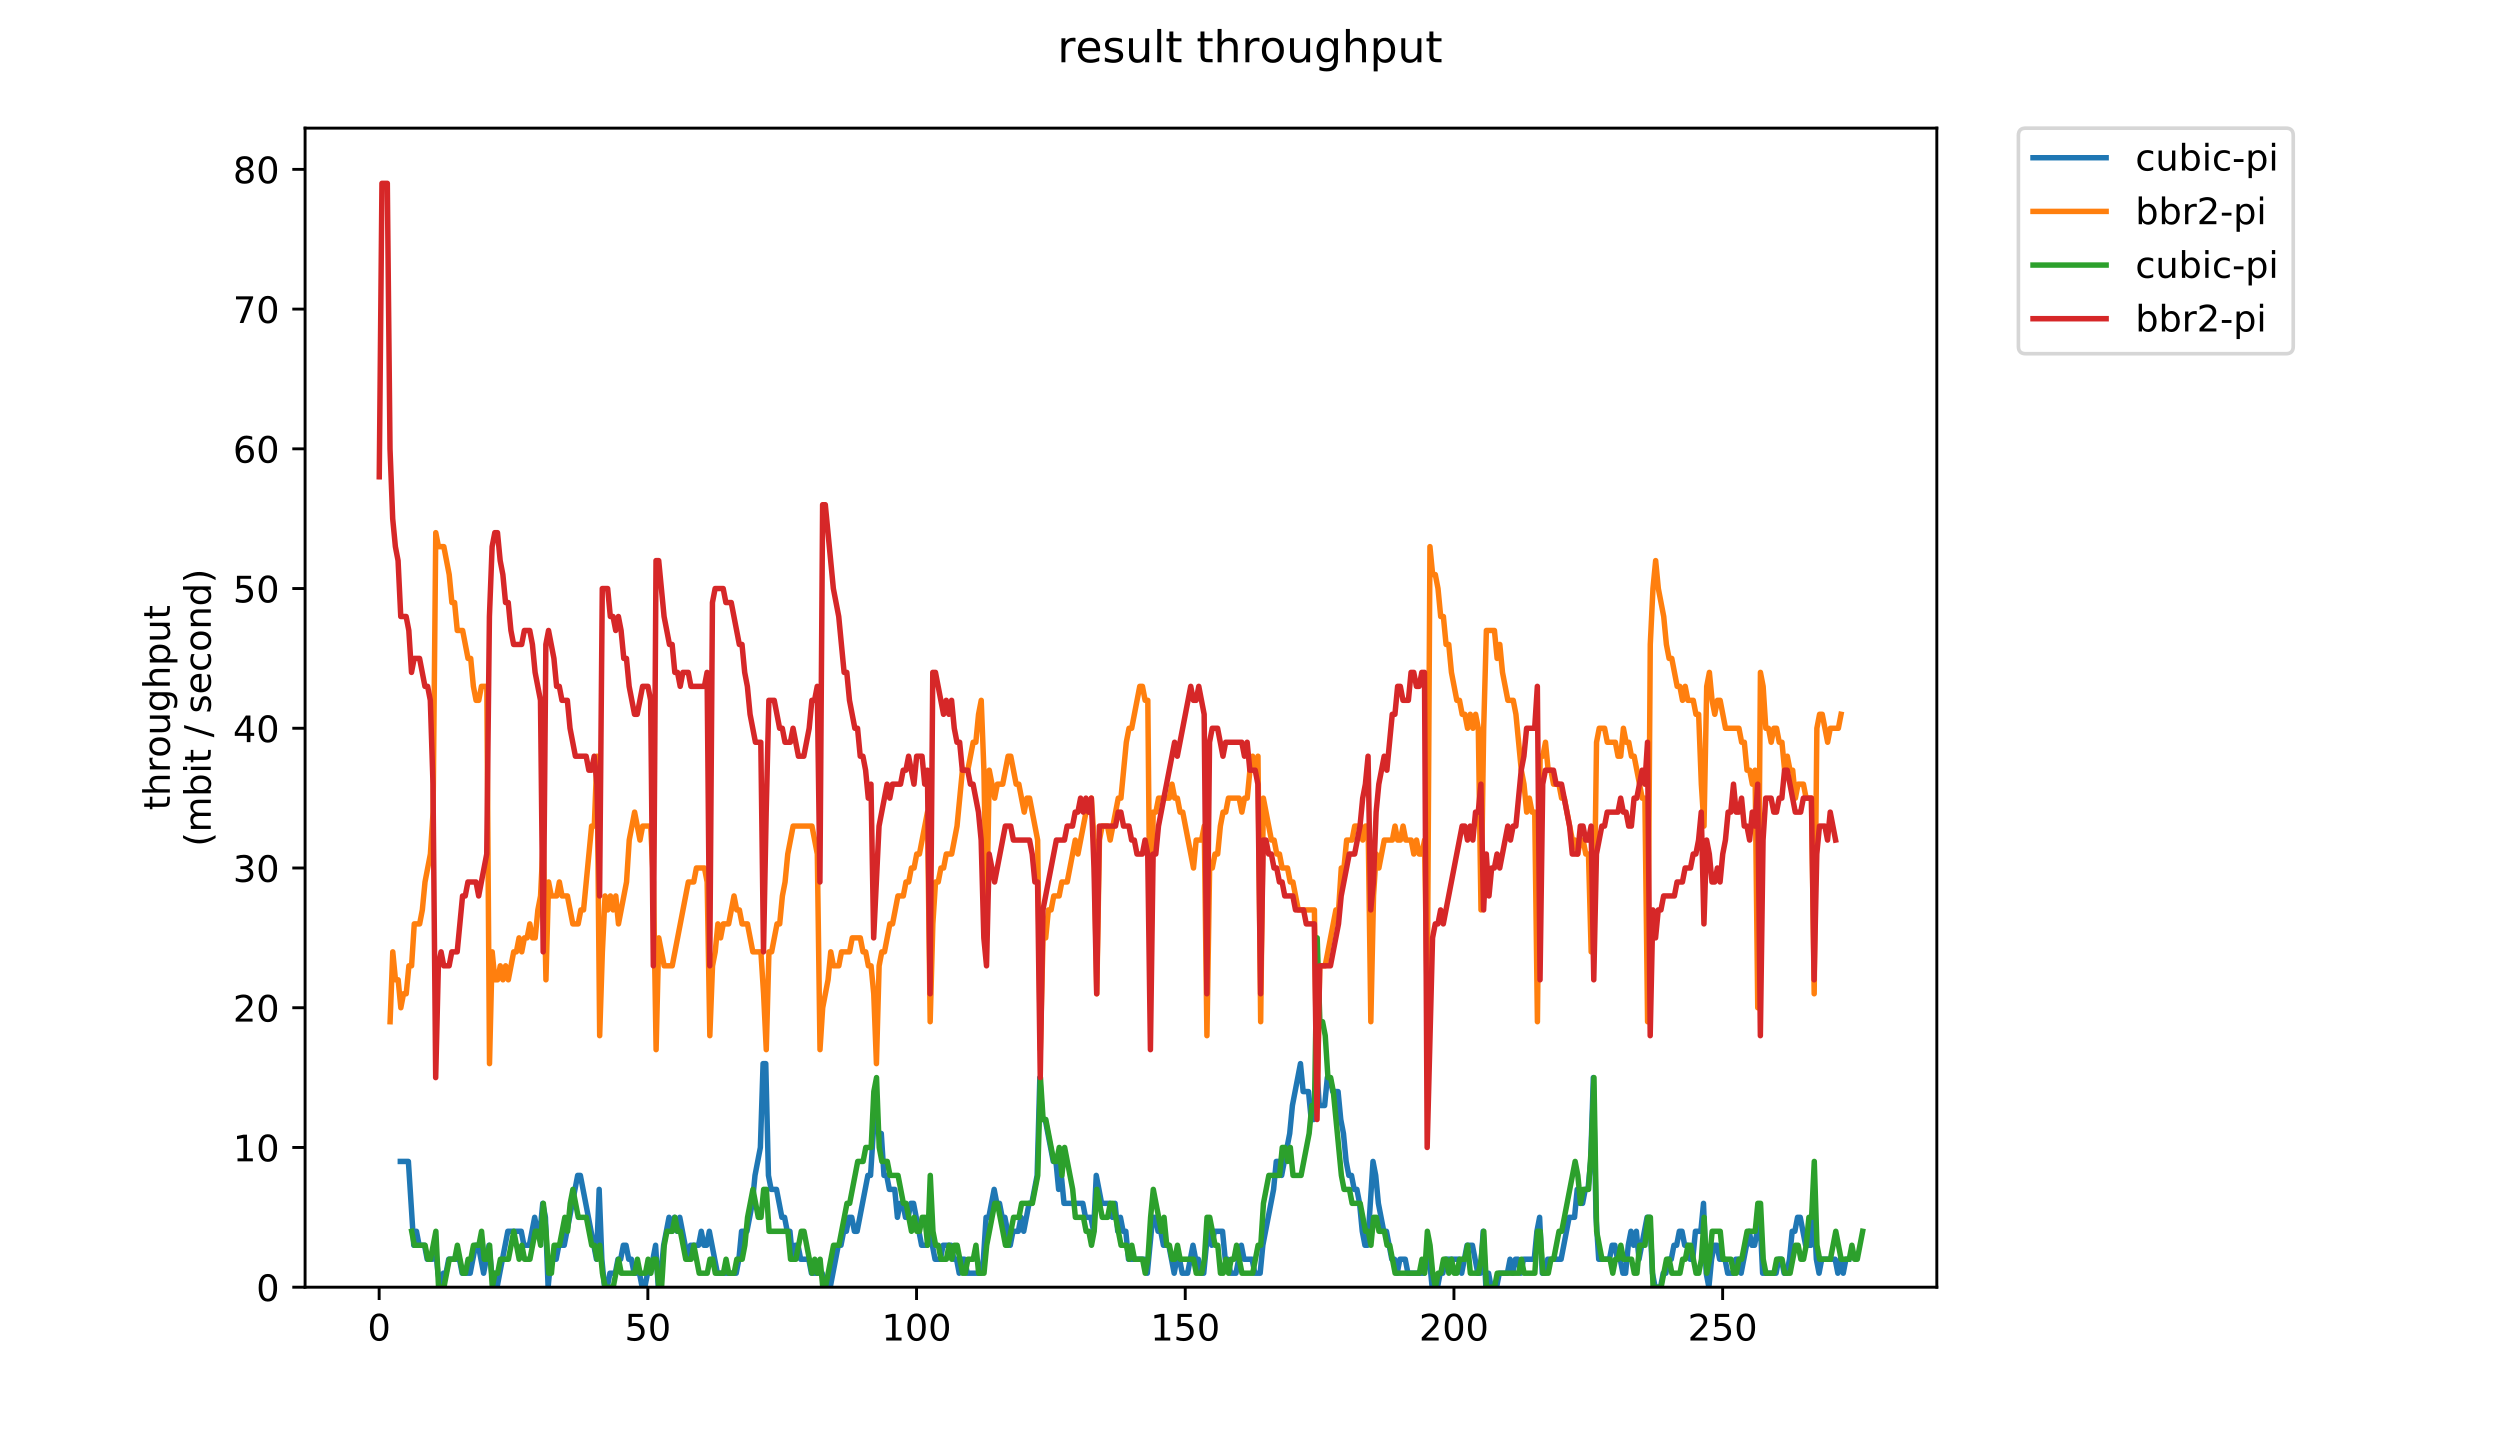 <?xml version="1.0" encoding="utf-8" standalone="no"?>
<!DOCTYPE svg PUBLIC "-//W3C//DTD SVG 1.1//EN"
  "http://www.w3.org/Graphics/SVG/1.1/DTD/svg11.dtd">
<!-- Created with matplotlib (https://matplotlib.org/) -->
<svg height="396pt" version="1.1" viewBox="0 0 684 396" width="684pt" xmlns="http://www.w3.org/2000/svg" xmlns:xlink="http://www.w3.org/1999/xlink">
 <defs>
  <style type="text/css">
*{stroke-linecap:butt;stroke-linejoin:round;}
  </style>
 </defs>
 <g id="figure_1">
  <g id="patch_1">
   <path d="M 0 396 
L 684 396 
L 684 0 
L 0 0 
z
" style="fill:#ffffff;"/>
  </g>
  <g id="axes_1">
   <g id="patch_2">
    <path d="M 83.472 352.174 
L 529.913 352.174 
L 529.913 35.062 
L 83.472 35.062 
z
" style="fill:#ffffff;"/>
   </g>
   <g id="matplotlib.axis_1">
    <g id="xtick_1">
     <g id="line2d_1">
      <defs>
       <path d="M 0 0 
L 0 3.5 
" id="mb87d697164" style="stroke:#000000;stroke-width:0.8;"/>
      </defs>
      <g>
       <use style="stroke:#000000;stroke-width:0.8;" x="103.737" xlink:href="#mb87d697164" y="352.174"/>
      </g>
     </g>
     <g id="text_1">
      <!-- 0 -->
      <defs>
       <path d="M 31.781 66.406 
Q 24.172 66.406 20.328 58.906 
Q 16.5 51.422 16.5 36.375 
Q 16.5 21.391 20.328 13.891 
Q 24.172 6.391 31.781 6.391 
Q 39.453 6.391 43.281 13.891 
Q 47.125 21.391 47.125 36.375 
Q 47.125 51.422 43.281 58.906 
Q 39.453 66.406 31.781 66.406 
z
M 31.781 74.219 
Q 44.047 74.219 50.516 64.516 
Q 56.984 54.828 56.984 36.375 
Q 56.984 17.969 50.516 8.266 
Q 44.047 -1.422 31.781 -1.422 
Q 19.531 -1.422 13.062 8.266 
Q 6.594 17.969 6.594 36.375 
Q 6.594 54.828 13.062 64.516 
Q 19.531 74.219 31.781 74.219 
z
" id="DejaVuSans-48"/>
      </defs>
      <g transform="translate(100.556 366.773)scale(0.1 -0.1)">
       <use xlink:href="#DejaVuSans-48"/>
      </g>
     </g>
    </g>
    <g id="xtick_2">
     <g id="line2d_2">
      <g>
       <use style="stroke:#000000;stroke-width:0.8;" x="177.253" xlink:href="#mb87d697164" y="352.174"/>
      </g>
     </g>
     <g id="text_2">
      <!-- 50 -->
      <defs>
       <path d="M 10.797 72.906 
L 49.516 72.906 
L 49.516 64.594 
L 19.828 64.594 
L 19.828 46.734 
Q 21.969 47.469 24.109 47.828 
Q 26.266 48.188 28.422 48.188 
Q 40.625 48.188 47.75 41.5 
Q 54.891 34.812 54.891 23.391 
Q 54.891 11.625 47.562 5.094 
Q 40.234 -1.422 26.906 -1.422 
Q 22.312 -1.422 17.547 -0.641 
Q 12.797 0.141 7.719 1.703 
L 7.719 11.625 
Q 12.109 9.234 16.797 8.062 
Q 21.484 6.891 26.703 6.891 
Q 35.156 6.891 40.078 11.328 
Q 45.016 15.766 45.016 23.391 
Q 45.016 31 40.078 35.438 
Q 35.156 39.891 26.703 39.891 
Q 22.75 39.891 18.812 39.016 
Q 14.891 38.141 10.797 36.281 
z
" id="DejaVuSans-53"/>
      </defs>
      <g transform="translate(170.89 366.773)scale(0.1 -0.1)">
       <use xlink:href="#DejaVuSans-53"/>
       <use x="63.623" xlink:href="#DejaVuSans-48"/>
      </g>
     </g>
    </g>
    <g id="xtick_3">
     <g id="line2d_3">
      <g>
       <use style="stroke:#000000;stroke-width:0.8;" x="250.768" xlink:href="#mb87d697164" y="352.174"/>
      </g>
     </g>
     <g id="text_3">
      <!-- 100 -->
      <defs>
       <path d="M 12.406 8.297 
L 28.516 8.297 
L 28.516 63.922 
L 10.984 60.406 
L 10.984 69.391 
L 28.422 72.906 
L 38.281 72.906 
L 38.281 8.297 
L 54.391 8.297 
L 54.391 0 
L 12.406 0 
z
" id="DejaVuSans-49"/>
      </defs>
      <g transform="translate(241.224 366.773)scale(0.1 -0.1)">
       <use xlink:href="#DejaVuSans-49"/>
       <use x="63.623" xlink:href="#DejaVuSans-48"/>
       <use x="127.246" xlink:href="#DejaVuSans-48"/>
      </g>
     </g>
    </g>
    <g id="xtick_4">
     <g id="line2d_4">
      <g>
       <use style="stroke:#000000;stroke-width:0.8;" x="324.283" xlink:href="#mb87d697164" y="352.174"/>
      </g>
     </g>
     <g id="text_4">
      <!-- 150 -->
      <g transform="translate(314.74 366.773)scale(0.1 -0.1)">
       <use xlink:href="#DejaVuSans-49"/>
       <use x="63.623" xlink:href="#DejaVuSans-53"/>
       <use x="127.246" xlink:href="#DejaVuSans-48"/>
      </g>
     </g>
    </g>
    <g id="xtick_5">
     <g id="line2d_5">
      <g>
       <use style="stroke:#000000;stroke-width:0.8;" x="397.799" xlink:href="#mb87d697164" y="352.174"/>
      </g>
     </g>
     <g id="text_5">
      <!-- 200 -->
      <defs>
       <path d="M 19.188 8.297 
L 53.609 8.297 
L 53.609 0 
L 7.328 0 
L 7.328 8.297 
Q 12.938 14.109 22.625 23.891 
Q 32.328 33.688 34.812 36.531 
Q 39.547 41.844 41.422 45.531 
Q 43.312 49.219 43.312 52.781 
Q 43.312 58.594 39.234 62.25 
Q 35.156 65.922 28.609 65.922 
Q 23.969 65.922 18.812 64.312 
Q 13.672 62.703 7.812 59.422 
L 7.812 69.391 
Q 13.766 71.781 18.938 73 
Q 24.125 74.219 28.422 74.219 
Q 39.75 74.219 46.484 68.547 
Q 53.219 62.891 53.219 53.422 
Q 53.219 48.922 51.531 44.891 
Q 49.859 40.875 45.406 35.406 
Q 44.188 33.984 37.641 27.219 
Q 31.109 20.453 19.188 8.297 
z
" id="DejaVuSans-50"/>
      </defs>
      <g transform="translate(388.255 366.773)scale(0.1 -0.1)">
       <use xlink:href="#DejaVuSans-50"/>
       <use x="63.623" xlink:href="#DejaVuSans-48"/>
       <use x="127.246" xlink:href="#DejaVuSans-48"/>
      </g>
     </g>
    </g>
    <g id="xtick_6">
     <g id="line2d_6">
      <g>
       <use style="stroke:#000000;stroke-width:0.8;" x="471.314" xlink:href="#mb87d697164" y="352.174"/>
      </g>
     </g>
     <g id="text_6">
      <!-- 250 -->
      <g transform="translate(461.771 366.773)scale(0.1 -0.1)">
       <use xlink:href="#DejaVuSans-50"/>
       <use x="63.623" xlink:href="#DejaVuSans-53"/>
       <use x="127.246" xlink:href="#DejaVuSans-48"/>
      </g>
     </g>
    </g>
   </g>
   <g id="matplotlib.axis_2">
    <g id="ytick_1">
     <g id="line2d_7">
      <defs>
       <path d="M 0 0 
L -3.5 0 
" id="m877ca106eb" style="stroke:#000000;stroke-width:0.8;"/>
      </defs>
      <g>
       <use style="stroke:#000000;stroke-width:0.8;" x="83.472" xlink:href="#m877ca106eb" y="352.174"/>
      </g>
     </g>
     <g id="text_7">
      <!-- 0 -->
      <g transform="translate(70.11 355.973)scale(0.1 -0.1)">
       <use xlink:href="#DejaVuSans-48"/>
      </g>
     </g>
    </g>
    <g id="ytick_2">
     <g id="line2d_8">
      <g>
       <use style="stroke:#000000;stroke-width:0.8;" x="83.472" xlink:href="#m877ca106eb" y="313.945"/>
      </g>
     </g>
     <g id="text_8">
      <!-- 10 -->
      <g transform="translate(63.747 317.744)scale(0.1 -0.1)">
       <use xlink:href="#DejaVuSans-49"/>
       <use x="63.623" xlink:href="#DejaVuSans-48"/>
      </g>
     </g>
    </g>
    <g id="ytick_3">
     <g id="line2d_9">
      <g>
       <use style="stroke:#000000;stroke-width:0.8;" x="83.472" xlink:href="#m877ca106eb" y="275.716"/>
      </g>
     </g>
     <g id="text_9">
      <!-- 20 -->
      <g transform="translate(63.747 279.515)scale(0.1 -0.1)">
       <use xlink:href="#DejaVuSans-50"/>
       <use x="63.623" xlink:href="#DejaVuSans-48"/>
      </g>
     </g>
    </g>
    <g id="ytick_4">
     <g id="line2d_10">
      <g>
       <use style="stroke:#000000;stroke-width:0.8;" x="83.472" xlink:href="#m877ca106eb" y="237.486"/>
      </g>
     </g>
     <g id="text_10">
      <!-- 30 -->
      <defs>
       <path d="M 40.578 39.312 
Q 47.656 37.797 51.625 33 
Q 55.609 28.219 55.609 21.188 
Q 55.609 10.406 48.188 4.484 
Q 40.766 -1.422 27.094 -1.422 
Q 22.516 -1.422 17.656 -0.516 
Q 12.797 0.391 7.625 2.203 
L 7.625 11.719 
Q 11.719 9.328 16.594 8.109 
Q 21.484 6.891 26.812 6.891 
Q 36.078 6.891 40.938 10.547 
Q 45.797 14.203 45.797 21.188 
Q 45.797 27.641 41.281 31.266 
Q 36.766 34.906 28.719 34.906 
L 20.219 34.906 
L 20.219 43.016 
L 29.109 43.016 
Q 36.375 43.016 40.234 45.922 
Q 44.094 48.828 44.094 54.297 
Q 44.094 59.906 40.109 62.906 
Q 36.141 65.922 28.719 65.922 
Q 24.656 65.922 20.016 65.031 
Q 15.375 64.156 9.812 62.312 
L 9.812 71.094 
Q 15.438 72.656 20.344 73.438 
Q 25.25 74.219 29.594 74.219 
Q 40.828 74.219 47.359 69.109 
Q 53.906 64.016 53.906 55.328 
Q 53.906 49.266 50.438 45.094 
Q 46.969 40.922 40.578 39.312 
z
" id="DejaVuSans-51"/>
      </defs>
      <g transform="translate(63.747 241.286)scale(0.1 -0.1)">
       <use xlink:href="#DejaVuSans-51"/>
       <use x="63.623" xlink:href="#DejaVuSans-48"/>
      </g>
     </g>
    </g>
    <g id="ytick_5">
     <g id="line2d_11">
      <g>
       <use style="stroke:#000000;stroke-width:0.8;" x="83.472" xlink:href="#m877ca106eb" y="199.257"/>
      </g>
     </g>
     <g id="text_11">
      <!-- 40 -->
      <defs>
       <path d="M 37.797 64.312 
L 12.891 25.391 
L 37.797 25.391 
z
M 35.203 72.906 
L 47.609 72.906 
L 47.609 25.391 
L 58.016 25.391 
L 58.016 17.188 
L 47.609 17.188 
L 47.609 0 
L 37.797 0 
L 37.797 17.188 
L 4.891 17.188 
L 4.891 26.703 
z
" id="DejaVuSans-52"/>
      </defs>
      <g transform="translate(63.747 203.056)scale(0.1 -0.1)">
       <use xlink:href="#DejaVuSans-52"/>
       <use x="63.623" xlink:href="#DejaVuSans-48"/>
      </g>
     </g>
    </g>
    <g id="ytick_6">
     <g id="line2d_12">
      <g>
       <use style="stroke:#000000;stroke-width:0.8;" x="83.472" xlink:href="#m877ca106eb" y="161.028"/>
      </g>
     </g>
     <g id="text_12">
      <!-- 50 -->
      <g transform="translate(63.747 164.827)scale(0.1 -0.1)">
       <use xlink:href="#DejaVuSans-53"/>
       <use x="63.623" xlink:href="#DejaVuSans-48"/>
      </g>
     </g>
    </g>
    <g id="ytick_7">
     <g id="line2d_13">
      <g>
       <use style="stroke:#000000;stroke-width:0.8;" x="83.472" xlink:href="#m877ca106eb" y="122.799"/>
      </g>
     </g>
     <g id="text_13">
      <!-- 60 -->
      <defs>
       <path d="M 33.016 40.375 
Q 26.375 40.375 22.484 35.828 
Q 18.609 31.297 18.609 23.391 
Q 18.609 15.531 22.484 10.953 
Q 26.375 6.391 33.016 6.391 
Q 39.656 6.391 43.531 10.953 
Q 47.406 15.531 47.406 23.391 
Q 47.406 31.297 43.531 35.828 
Q 39.656 40.375 33.016 40.375 
z
M 52.594 71.297 
L 52.594 62.312 
Q 48.875 64.062 45.094 64.984 
Q 41.312 65.922 37.594 65.922 
Q 27.828 65.922 22.672 59.328 
Q 17.531 52.734 16.797 39.406 
Q 19.672 43.656 24.016 45.922 
Q 28.375 48.188 33.594 48.188 
Q 44.578 48.188 50.953 41.516 
Q 57.328 34.859 57.328 23.391 
Q 57.328 12.156 50.688 5.359 
Q 44.047 -1.422 33.016 -1.422 
Q 20.359 -1.422 13.672 8.266 
Q 6.984 17.969 6.984 36.375 
Q 6.984 53.656 15.188 63.938 
Q 23.391 74.219 37.203 74.219 
Q 40.922 74.219 44.703 73.484 
Q 48.484 72.75 52.594 71.297 
z
" id="DejaVuSans-54"/>
      </defs>
      <g transform="translate(63.747 126.598)scale(0.1 -0.1)">
       <use xlink:href="#DejaVuSans-54"/>
       <use x="63.623" xlink:href="#DejaVuSans-48"/>
      </g>
     </g>
    </g>
    <g id="ytick_8">
     <g id="line2d_14">
      <g>
       <use style="stroke:#000000;stroke-width:0.8;" x="83.472" xlink:href="#m877ca106eb" y="84.569"/>
      </g>
     </g>
     <g id="text_14">
      <!-- 70 -->
      <defs>
       <path d="M 8.203 72.906 
L 55.078 72.906 
L 55.078 68.703 
L 28.609 0 
L 18.312 0 
L 43.219 64.594 
L 8.203 64.594 
z
" id="DejaVuSans-55"/>
      </defs>
      <g transform="translate(63.747 88.369)scale(0.1 -0.1)">
       <use xlink:href="#DejaVuSans-55"/>
       <use x="63.623" xlink:href="#DejaVuSans-48"/>
      </g>
     </g>
    </g>
    <g id="ytick_9">
     <g id="line2d_15">
      <g>
       <use style="stroke:#000000;stroke-width:0.8;" x="83.472" xlink:href="#m877ca106eb" y="46.34"/>
      </g>
     </g>
     <g id="text_15">
      <!-- 80 -->
      <defs>
       <path d="M 31.781 34.625 
Q 24.75 34.625 20.719 30.859 
Q 16.703 27.094 16.703 20.516 
Q 16.703 13.922 20.719 10.156 
Q 24.75 6.391 31.781 6.391 
Q 38.812 6.391 42.859 10.172 
Q 46.922 13.969 46.922 20.516 
Q 46.922 27.094 42.891 30.859 
Q 38.875 34.625 31.781 34.625 
z
M 21.922 38.812 
Q 15.578 40.375 12.031 44.719 
Q 8.5 49.078 8.5 55.328 
Q 8.5 64.062 14.719 69.141 
Q 20.953 74.219 31.781 74.219 
Q 42.672 74.219 48.875 69.141 
Q 55.078 64.062 55.078 55.328 
Q 55.078 49.078 51.531 44.719 
Q 48 40.375 41.703 38.812 
Q 48.828 37.156 52.797 32.312 
Q 56.781 27.484 56.781 20.516 
Q 56.781 9.906 50.312 4.234 
Q 43.844 -1.422 31.781 -1.422 
Q 19.734 -1.422 13.25 4.234 
Q 6.781 9.906 6.781 20.516 
Q 6.781 27.484 10.781 32.312 
Q 14.797 37.156 21.922 38.812 
z
M 18.312 54.391 
Q 18.312 48.734 21.844 45.562 
Q 25.391 42.391 31.781 42.391 
Q 38.141 42.391 41.719 45.562 
Q 45.312 48.734 45.312 54.391 
Q 45.312 60.062 41.719 63.234 
Q 38.141 66.406 31.781 66.406 
Q 25.391 66.406 21.844 63.234 
Q 18.312 60.062 18.312 54.391 
z
" id="DejaVuSans-56"/>
      </defs>
      <g transform="translate(63.747 50.139)scale(0.1 -0.1)">
       <use xlink:href="#DejaVuSans-56"/>
       <use x="63.623" xlink:href="#DejaVuSans-48"/>
      </g>
     </g>
    </g>
    <g id="text_16">
     <!-- throughput -->
     <defs>
      <path d="M 18.312 70.219 
L 18.312 54.688 
L 36.812 54.688 
L 36.812 47.703 
L 18.312 47.703 
L 18.312 18.016 
Q 18.312 11.328 20.141 9.422 
Q 21.969 7.516 27.594 7.516 
L 36.812 7.516 
L 36.812 0 
L 27.594 0 
Q 17.188 0 13.234 3.875 
Q 9.281 7.766 9.281 18.016 
L 9.281 47.703 
L 2.688 47.703 
L 2.688 54.688 
L 9.281 54.688 
L 9.281 70.219 
z
" id="DejaVuSans-116"/>
      <path d="M 54.891 33.016 
L 54.891 0 
L 45.906 0 
L 45.906 32.719 
Q 45.906 40.484 42.875 44.328 
Q 39.844 48.188 33.797 48.188 
Q 26.516 48.188 22.312 43.547 
Q 18.109 38.922 18.109 30.906 
L 18.109 0 
L 9.078 0 
L 9.078 75.984 
L 18.109 75.984 
L 18.109 46.188 
Q 21.344 51.125 25.703 53.562 
Q 30.078 56 35.797 56 
Q 45.219 56 50.047 50.172 
Q 54.891 44.344 54.891 33.016 
z
" id="DejaVuSans-104"/>
      <path d="M 41.109 46.297 
Q 39.594 47.172 37.812 47.578 
Q 36.031 48 33.891 48 
Q 26.266 48 22.188 43.047 
Q 18.109 38.094 18.109 28.812 
L 18.109 0 
L 9.078 0 
L 9.078 54.688 
L 18.109 54.688 
L 18.109 46.188 
Q 20.953 51.172 25.484 53.578 
Q 30.031 56 36.531 56 
Q 37.453 56 38.578 55.875 
Q 39.703 55.766 41.062 55.516 
z
" id="DejaVuSans-114"/>
      <path d="M 30.609 48.391 
Q 23.391 48.391 19.188 42.75 
Q 14.984 37.109 14.984 27.297 
Q 14.984 17.484 19.156 11.844 
Q 23.344 6.203 30.609 6.203 
Q 37.797 6.203 41.984 11.859 
Q 46.188 17.531 46.188 27.297 
Q 46.188 37.016 41.984 42.703 
Q 37.797 48.391 30.609 48.391 
z
M 30.609 56 
Q 42.328 56 49.016 48.375 
Q 55.719 40.766 55.719 27.297 
Q 55.719 13.875 49.016 6.219 
Q 42.328 -1.422 30.609 -1.422 
Q 18.844 -1.422 12.172 6.219 
Q 5.516 13.875 5.516 27.297 
Q 5.516 40.766 12.172 48.375 
Q 18.844 56 30.609 56 
z
" id="DejaVuSans-111"/>
      <path d="M 8.5 21.578 
L 8.5 54.688 
L 17.484 54.688 
L 17.484 21.922 
Q 17.484 14.156 20.5 10.266 
Q 23.531 6.391 29.594 6.391 
Q 36.859 6.391 41.078 11.031 
Q 45.312 15.672 45.312 23.688 
L 45.312 54.688 
L 54.297 54.688 
L 54.297 0 
L 45.312 0 
L 45.312 8.406 
Q 42.047 3.422 37.719 1 
Q 33.406 -1.422 27.688 -1.422 
Q 18.266 -1.422 13.375 4.438 
Q 8.5 10.297 8.5 21.578 
z
M 31.109 56 
z
" id="DejaVuSans-117"/>
      <path d="M 45.406 27.984 
Q 45.406 37.75 41.375 43.109 
Q 37.359 48.484 30.078 48.484 
Q 22.859 48.484 18.828 43.109 
Q 14.797 37.75 14.797 27.984 
Q 14.797 18.266 18.828 12.891 
Q 22.859 7.516 30.078 7.516 
Q 37.359 7.516 41.375 12.891 
Q 45.406 18.266 45.406 27.984 
z
M 54.391 6.781 
Q 54.391 -7.172 48.188 -13.984 
Q 42 -20.797 29.203 -20.797 
Q 24.469 -20.797 20.266 -20.094 
Q 16.062 -19.391 12.109 -17.922 
L 12.109 -9.188 
Q 16.062 -11.328 19.922 -12.344 
Q 23.781 -13.375 27.781 -13.375 
Q 36.625 -13.375 41.016 -8.766 
Q 45.406 -4.156 45.406 5.172 
L 45.406 9.625 
Q 42.625 4.781 38.281 2.391 
Q 33.938 0 27.875 0 
Q 17.828 0 11.672 7.656 
Q 5.516 15.328 5.516 27.984 
Q 5.516 40.672 11.672 48.328 
Q 17.828 56 27.875 56 
Q 33.938 56 38.281 53.609 
Q 42.625 51.219 45.406 46.391 
L 45.406 54.688 
L 54.391 54.688 
z
" id="DejaVuSans-103"/>
      <path d="M 18.109 8.203 
L 18.109 -20.797 
L 9.078 -20.797 
L 9.078 54.688 
L 18.109 54.688 
L 18.109 46.391 
Q 20.953 51.266 25.266 53.625 
Q 29.594 56 35.594 56 
Q 45.562 56 51.781 48.094 
Q 58.016 40.188 58.016 27.297 
Q 58.016 14.406 51.781 6.484 
Q 45.562 -1.422 35.594 -1.422 
Q 29.594 -1.422 25.266 0.953 
Q 20.953 3.328 18.109 8.203 
z
M 48.688 27.297 
Q 48.688 37.203 44.609 42.844 
Q 40.531 48.484 33.406 48.484 
Q 26.266 48.484 22.188 42.844 
Q 18.109 37.203 18.109 27.297 
Q 18.109 17.391 22.188 11.75 
Q 26.266 6.109 33.406 6.109 
Q 40.531 6.109 44.609 11.75 
Q 48.688 17.391 48.688 27.297 
z
" id="DejaVuSans-112"/>
     </defs>
     <g transform="translate(46.47 221.675)rotate(-90)scale(0.1 -0.1)">
      <use xlink:href="#DejaVuSans-116"/>
      <use x="39.209" xlink:href="#DejaVuSans-104"/>
      <use x="102.588" xlink:href="#DejaVuSans-114"/>
      <use x="143.67" xlink:href="#DejaVuSans-111"/>
      <use x="204.852" xlink:href="#DejaVuSans-117"/>
      <use x="268.23" xlink:href="#DejaVuSans-103"/>
      <use x="331.707" xlink:href="#DejaVuSans-104"/>
      <use x="395.086" xlink:href="#DejaVuSans-112"/>
      <use x="458.562" xlink:href="#DejaVuSans-117"/>
      <use x="521.941" xlink:href="#DejaVuSans-116"/>
     </g>
     <!-- (mbit / second) -->
     <defs>
      <path d="M 31 75.875 
Q 24.469 64.656 21.281 53.656 
Q 18.109 42.672 18.109 31.391 
Q 18.109 20.125 21.312 9.062 
Q 24.516 -2 31 -13.188 
L 23.188 -13.188 
Q 15.875 -1.703 12.234 9.375 
Q 8.594 20.453 8.594 31.391 
Q 8.594 42.281 12.203 53.312 
Q 15.828 64.359 23.188 75.875 
z
" id="DejaVuSans-40"/>
      <path d="M 52 44.188 
Q 55.375 50.25 60.062 53.125 
Q 64.75 56 71.094 56 
Q 79.641 56 84.281 50.016 
Q 88.922 44.047 88.922 33.016 
L 88.922 0 
L 79.891 0 
L 79.891 32.719 
Q 79.891 40.578 77.094 44.375 
Q 74.312 48.188 68.609 48.188 
Q 61.625 48.188 57.562 43.547 
Q 53.516 38.922 53.516 30.906 
L 53.516 0 
L 44.484 0 
L 44.484 32.719 
Q 44.484 40.625 41.703 44.406 
Q 38.922 48.188 33.109 48.188 
Q 26.219 48.188 22.156 43.531 
Q 18.109 38.875 18.109 30.906 
L 18.109 0 
L 9.078 0 
L 9.078 54.688 
L 18.109 54.688 
L 18.109 46.188 
Q 21.188 51.219 25.484 53.609 
Q 29.781 56 35.688 56 
Q 41.656 56 45.828 52.969 
Q 50 49.953 52 44.188 
z
" id="DejaVuSans-109"/>
      <path d="M 48.688 27.297 
Q 48.688 37.203 44.609 42.844 
Q 40.531 48.484 33.406 48.484 
Q 26.266 48.484 22.188 42.844 
Q 18.109 37.203 18.109 27.297 
Q 18.109 17.391 22.188 11.75 
Q 26.266 6.109 33.406 6.109 
Q 40.531 6.109 44.609 11.75 
Q 48.688 17.391 48.688 27.297 
z
M 18.109 46.391 
Q 20.953 51.266 25.266 53.625 
Q 29.594 56 35.594 56 
Q 45.562 56 51.781 48.094 
Q 58.016 40.188 58.016 27.297 
Q 58.016 14.406 51.781 6.484 
Q 45.562 -1.422 35.594 -1.422 
Q 29.594 -1.422 25.266 0.953 
Q 20.953 3.328 18.109 8.203 
L 18.109 0 
L 9.078 0 
L 9.078 75.984 
L 18.109 75.984 
z
" id="DejaVuSans-98"/>
      <path d="M 9.422 54.688 
L 18.406 54.688 
L 18.406 0 
L 9.422 0 
z
M 9.422 75.984 
L 18.406 75.984 
L 18.406 64.594 
L 9.422 64.594 
z
" id="DejaVuSans-105"/>
      <path id="DejaVuSans-32"/>
      <path d="M 25.391 72.906 
L 33.688 72.906 
L 8.297 -9.281 
L 0 -9.281 
z
" id="DejaVuSans-47"/>
      <path d="M 44.281 53.078 
L 44.281 44.578 
Q 40.484 46.531 36.375 47.5 
Q 32.281 48.484 27.875 48.484 
Q 21.188 48.484 17.844 46.438 
Q 14.5 44.391 14.5 40.281 
Q 14.5 37.156 16.891 35.375 
Q 19.281 33.594 26.516 31.984 
L 29.594 31.297 
Q 39.156 29.25 43.188 25.516 
Q 47.219 21.781 47.219 15.094 
Q 47.219 7.469 41.188 3.016 
Q 35.156 -1.422 24.609 -1.422 
Q 20.219 -1.422 15.453 -0.562 
Q 10.688 0.297 5.422 2 
L 5.422 11.281 
Q 10.406 8.688 15.234 7.391 
Q 20.062 6.109 24.812 6.109 
Q 31.156 6.109 34.562 8.281 
Q 37.984 10.453 37.984 14.406 
Q 37.984 18.062 35.516 20.016 
Q 33.062 21.969 24.703 23.781 
L 21.578 24.516 
Q 13.234 26.266 9.516 29.906 
Q 5.812 33.547 5.812 39.891 
Q 5.812 47.609 11.281 51.797 
Q 16.75 56 26.812 56 
Q 31.781 56 36.172 55.266 
Q 40.578 54.547 44.281 53.078 
z
" id="DejaVuSans-115"/>
      <path d="M 56.203 29.594 
L 56.203 25.203 
L 14.891 25.203 
Q 15.484 15.922 20.484 11.062 
Q 25.484 6.203 34.422 6.203 
Q 39.594 6.203 44.453 7.469 
Q 49.312 8.734 54.109 11.281 
L 54.109 2.781 
Q 49.266 0.734 44.188 -0.344 
Q 39.109 -1.422 33.891 -1.422 
Q 20.797 -1.422 13.156 6.188 
Q 5.516 13.812 5.516 26.812 
Q 5.516 40.234 12.766 48.109 
Q 20.016 56 32.328 56 
Q 43.359 56 49.781 48.891 
Q 56.203 41.797 56.203 29.594 
z
M 47.219 32.234 
Q 47.125 39.594 43.094 43.984 
Q 39.062 48.391 32.422 48.391 
Q 24.906 48.391 20.391 44.141 
Q 15.875 39.891 15.188 32.172 
z
" id="DejaVuSans-101"/>
      <path d="M 48.781 52.594 
L 48.781 44.188 
Q 44.969 46.297 41.141 47.344 
Q 37.312 48.391 33.406 48.391 
Q 24.656 48.391 19.812 42.844 
Q 14.984 37.312 14.984 27.297 
Q 14.984 17.281 19.812 11.734 
Q 24.656 6.203 33.406 6.203 
Q 37.312 6.203 41.141 7.25 
Q 44.969 8.297 48.781 10.406 
L 48.781 2.094 
Q 45.016 0.344 40.984 -0.531 
Q 36.969 -1.422 32.422 -1.422 
Q 20.062 -1.422 12.781 6.344 
Q 5.516 14.109 5.516 27.297 
Q 5.516 40.672 12.859 48.328 
Q 20.219 56 33.016 56 
Q 37.156 56 41.109 55.141 
Q 45.062 54.297 48.781 52.594 
z
" id="DejaVuSans-99"/>
      <path d="M 54.891 33.016 
L 54.891 0 
L 45.906 0 
L 45.906 32.719 
Q 45.906 40.484 42.875 44.328 
Q 39.844 48.188 33.797 48.188 
Q 26.516 48.188 22.312 43.547 
Q 18.109 38.922 18.109 30.906 
L 18.109 0 
L 9.078 0 
L 9.078 54.688 
L 18.109 54.688 
L 18.109 46.188 
Q 21.344 51.125 25.703 53.562 
Q 30.078 56 35.797 56 
Q 45.219 56 50.047 50.172 
Q 54.891 44.344 54.891 33.016 
z
" id="DejaVuSans-110"/>
      <path d="M 45.406 46.391 
L 45.406 75.984 
L 54.391 75.984 
L 54.391 0 
L 45.406 0 
L 45.406 8.203 
Q 42.578 3.328 38.25 0.953 
Q 33.938 -1.422 27.875 -1.422 
Q 17.969 -1.422 11.734 6.484 
Q 5.516 14.406 5.516 27.297 
Q 5.516 40.188 11.734 48.094 
Q 17.969 56 27.875 56 
Q 33.938 56 38.25 53.625 
Q 42.578 51.266 45.406 46.391 
z
M 14.797 27.297 
Q 14.797 17.391 18.875 11.75 
Q 22.953 6.109 30.078 6.109 
Q 37.203 6.109 41.297 11.75 
Q 45.406 17.391 45.406 27.297 
Q 45.406 37.203 41.297 42.844 
Q 37.203 48.484 30.078 48.484 
Q 22.953 48.484 18.875 42.844 
Q 14.797 37.203 14.797 27.297 
z
" id="DejaVuSans-100"/>
      <path d="M 8.016 75.875 
L 15.828 75.875 
Q 23.141 64.359 26.781 53.312 
Q 30.422 42.281 30.422 31.391 
Q 30.422 20.453 26.781 9.375 
Q 23.141 -1.703 15.828 -13.188 
L 8.016 -13.188 
Q 14.5 -2 17.703 9.062 
Q 20.906 20.125 20.906 31.391 
Q 20.906 42.672 17.703 53.656 
Q 14.5 64.656 8.016 75.875 
z
" id="DejaVuSans-41"/>
     </defs>
     <g transform="translate(57.668 231.609)rotate(-90)scale(0.1 -0.1)">
      <use xlink:href="#DejaVuSans-40"/>
      <use x="39.014" xlink:href="#DejaVuSans-109"/>
      <use x="136.426" xlink:href="#DejaVuSans-98"/>
      <use x="199.902" xlink:href="#DejaVuSans-105"/>
      <use x="227.686" xlink:href="#DejaVuSans-116"/>
      <use x="266.895" xlink:href="#DejaVuSans-32"/>
      <use x="298.682" xlink:href="#DejaVuSans-47"/>
      <use x="332.373" xlink:href="#DejaVuSans-32"/>
      <use x="364.16" xlink:href="#DejaVuSans-115"/>
      <use x="416.26" xlink:href="#DejaVuSans-101"/>
      <use x="477.783" xlink:href="#DejaVuSans-99"/>
      <use x="532.764" xlink:href="#DejaVuSans-111"/>
      <use x="593.945" xlink:href="#DejaVuSans-110"/>
      <use x="657.324" xlink:href="#DejaVuSans-100"/>
      <use x="720.801" xlink:href="#DejaVuSans-41"/>
     </g>
    </g>
   </g>
   <g id="line2d_16">
    <path clip-path="url(#pf04bc4e31d)" d="M 109.529 317.768 
L 111.734 317.768 
L 113.204 340.705 
L 113.94 336.882 
L 114.675 340.705 
L 116.145 340.705 
L 116.88 344.528 
L 118.351 344.528 
L 119.086 340.705 
L 119.821 348.351 
L 120.556 352.174 
L 121.291 348.351 
L 122.026 348.351 
L 122.761 344.528 
L 125.702 344.528 
L 126.437 348.351 
L 128.643 348.351 
L 130.113 340.705 
L 130.848 340.705 
L 132.318 348.351 
L 133.789 340.705 
L 134.524 348.351 
L 135.259 348.351 
L 135.994 352.174 
L 138.935 336.882 
L 142.611 336.882 
L 143.346 340.705 
L 144.816 340.705 
L 146.286 333.06 
L 147.022 336.882 
L 147.757 336.882 
L 148.492 329.237 
L 149.227 333.06 
L 149.962 352.174 
L 150.697 344.528 
L 152.168 344.528 
L 152.903 340.705 
L 154.373 340.705 
L 158.049 321.591 
L 158.784 321.591 
L 163.195 344.528 
L 163.93 325.414 
L 164.665 344.528 
L 165.4 352.174 
L 166.136 352.174 
L 166.871 348.351 
L 168.341 348.351 
L 169.076 344.528 
L 169.811 344.528 
L 170.547 340.705 
L 171.282 340.705 
L 172.017 344.528 
L 172.752 344.528 
L 173.487 348.351 
L 174.957 348.351 
L 175.693 352.174 
L 176.428 352.174 
L 177.163 348.351 
L 177.898 348.351 
L 179.368 340.705 
L 180.104 352.174 
L 180.839 348.351 
L 181.574 340.705 
L 183.044 333.06 
L 183.779 336.882 
L 184.514 333.06 
L 185.25 336.882 
L 185.985 333.06 
L 188.19 344.528 
L 188.925 340.705 
L 191.131 340.705 
L 191.866 336.882 
L 192.601 340.705 
L 193.336 340.705 
L 194.071 336.882 
L 196.277 348.351 
L 201.423 348.351 
L 202.158 344.528 
L 202.893 336.882 
L 204.364 336.882 
L 205.834 329.237 
L 206.569 321.591 
L 208.039 313.945 
L 208.775 291.007 
L 209.51 291.007 
L 210.245 321.591 
L 210.98 325.414 
L 212.45 325.414 
L 213.921 333.06 
L 214.656 333.06 
L 215.391 336.882 
L 216.126 336.882 
L 216.861 344.528 
L 217.596 340.705 
L 218.332 340.705 
L 219.067 344.528 
L 221.272 344.528 
L 222.007 348.351 
L 224.948 348.351 
L 225.683 352.174 
L 227.153 352.174 
L 229.359 340.705 
L 230.094 340.705 
L 230.829 336.882 
L 231.564 336.882 
L 232.299 333.06 
L 233.035 333.06 
L 233.77 336.882 
L 234.505 336.882 
L 237.446 321.591 
L 238.181 321.591 
L 238.916 310.122 
L 239.651 302.476 
L 240.386 310.122 
L 241.121 310.122 
L 241.856 321.591 
L 242.592 321.591 
L 243.327 325.414 
L 244.797 325.414 
L 245.532 333.06 
L 246.267 329.237 
L 247.003 329.237 
L 247.738 333.06 
L 248.473 333.06 
L 249.208 329.237 
L 249.943 329.237 
L 252.149 340.705 
L 253.619 340.705 
L 254.354 336.882 
L 255.824 344.528 
L 257.295 344.528 
L 258.03 340.705 
L 260.235 340.705 
L 260.97 344.528 
L 261.706 344.528 
L 262.441 348.351 
L 263.176 344.528 
L 263.911 344.528 
L 264.646 348.351 
L 268.322 348.351 
L 269.057 344.528 
L 269.792 333.06 
L 270.527 333.06 
L 271.998 325.414 
L 272.733 329.237 
L 273.468 329.237 
L 274.203 333.06 
L 274.938 333.06 
L 276.409 340.705 
L 277.144 336.882 
L 278.614 336.882 
L 279.349 333.06 
L 280.084 336.882 
L 281.555 329.237 
L 282.29 329.237 
L 283.76 321.591 
L 284.495 294.83 
L 285.231 306.299 
L 285.966 306.299 
L 288.171 317.768 
L 288.906 317.768 
L 289.641 325.414 
L 290.377 321.591 
L 291.112 329.237 
L 296.258 329.237 
L 296.993 333.06 
L 298.463 333.06 
L 299.198 336.882 
L 299.934 321.591 
L 301.404 329.237 
L 303.609 329.237 
L 304.345 333.06 
L 305.08 329.237 
L 305.815 336.882 
L 306.55 333.06 
L 307.285 336.882 
L 308.02 336.882 
L 308.755 344.528 
L 313.166 344.528 
L 313.902 348.351 
L 315.372 333.06 
L 316.107 333.06 
L 316.842 336.882 
L 317.577 336.882 
L 318.313 340.705 
L 319.783 340.705 
L 321.253 348.351 
L 321.988 344.528 
L 322.723 344.528 
L 323.459 348.351 
L 324.929 348.351 
L 326.399 340.705 
L 327.134 344.528 
L 327.87 344.528 
L 328.605 348.351 
L 329.34 348.351 
L 330.075 340.705 
L 330.81 336.882 
L 331.545 340.705 
L 332.28 336.882 
L 334.486 336.882 
L 335.221 344.528 
L 335.956 344.528 
L 336.691 348.351 
L 338.162 348.351 
L 339.632 340.705 
L 340.367 344.528 
L 342.573 344.528 
L 343.308 348.351 
L 344.778 348.351 
L 345.513 340.705 
L 348.454 325.414 
L 349.189 317.768 
L 349.924 317.768 
L 350.659 321.591 
L 352.865 310.122 
L 353.6 302.476 
L 355.805 291.007 
L 356.541 298.653 
L 358.011 298.653 
L 358.746 306.299 
L 359.481 306.299 
L 360.216 291.007 
L 360.951 302.476 
L 362.422 302.476 
L 363.157 294.83 
L 363.892 294.83 
L 364.627 298.653 
L 366.098 298.653 
L 366.833 306.299 
L 367.568 310.122 
L 368.303 317.768 
L 369.038 321.591 
L 369.773 321.591 
L 370.508 325.414 
L 371.244 325.414 
L 371.979 329.237 
L 372.714 336.882 
L 373.449 340.705 
L 374.184 340.705 
L 375.655 317.768 
L 376.39 321.591 
L 377.125 329.237 
L 378.595 336.882 
L 379.33 336.882 
L 380.801 344.528 
L 381.536 344.528 
L 382.271 348.351 
L 383.006 344.528 
L 384.476 344.528 
L 385.212 348.351 
L 389.622 348.351 
L 390.358 344.528 
L 391.093 344.528 
L 391.828 352.174 
L 393.298 352.174 
L 394.033 348.351 
L 394.769 348.351 
L 395.504 344.528 
L 399.179 344.528 
L 399.915 348.351 
L 401.385 340.705 
L 402.855 340.705 
L 404.326 348.351 
L 405.061 348.351 
L 405.796 336.882 
L 406.531 352.174 
L 407.266 348.351 
L 408.001 352.174 
L 409.472 352.174 
L 410.207 348.351 
L 412.412 348.351 
L 413.147 344.528 
L 413.883 348.351 
L 414.618 344.528 
L 415.353 344.528 
L 416.088 348.351 
L 416.823 344.528 
L 419.764 344.528 
L 420.499 336.882 
L 421.234 333.06 
L 421.969 348.351 
L 422.704 348.351 
L 423.44 344.528 
L 427.115 344.528 
L 429.321 333.06 
L 430.791 333.06 
L 431.526 325.414 
L 432.261 329.237 
L 432.997 329.237 
L 433.732 325.414 
L 434.467 325.414 
L 435.202 317.768 
L 435.937 294.83 
L 436.672 333.06 
L 437.407 344.528 
L 440.348 344.528 
L 441.083 340.705 
L 441.818 340.705 
L 442.554 344.528 
L 443.289 344.528 
L 444.024 348.351 
L 444.759 348.351 
L 445.494 340.705 
L 446.229 336.882 
L 446.964 340.705 
L 447.7 336.882 
L 448.435 344.528 
L 450.64 333.06 
L 451.375 333.06 
L 452.111 348.351 
L 452.846 352.174 
L 454.316 352.174 
L 455.051 348.351 
L 455.786 348.351 
L 456.521 344.528 
L 457.257 344.528 
L 457.992 340.705 
L 458.727 340.705 
L 459.462 336.882 
L 460.197 336.882 
L 460.932 340.705 
L 461.668 340.705 
L 462.403 344.528 
L 463.138 344.528 
L 463.873 336.882 
L 465.343 336.882 
L 466.079 329.237 
L 466.814 348.351 
L 467.549 352.174 
L 468.284 344.528 
L 469.019 340.705 
L 469.754 340.705 
L 470.489 344.528 
L 471.96 344.528 
L 472.695 348.351 
L 474.165 348.351 
L 474.9 344.528 
L 475.636 344.528 
L 476.371 348.351 
L 478.576 336.882 
L 479.311 340.705 
L 480.046 340.705 
L 481.517 333.06 
L 482.252 348.351 
L 485.928 348.351 
L 486.663 344.528 
L 487.398 344.528 
L 488.133 348.351 
L 488.868 348.351 
L 489.603 344.528 
L 490.339 336.882 
L 491.074 336.882 
L 491.809 333.06 
L 492.544 333.06 
L 494.014 340.705 
L 495.485 340.705 
L 496.22 329.237 
L 496.955 344.528 
L 497.69 348.351 
L 498.425 344.528 
L 502.101 344.528 
L 502.836 348.351 
L 503.571 344.528 
L 504.307 348.351 
L 505.042 344.528 
L 505.777 344.528 
L 505.777 344.528 
" style="fill:none;stroke:#1f77b4;stroke-linecap:square;stroke-width:1.5;"/>
   </g>
   <g id="line2d_17">
    <path clip-path="url(#pf04bc4e31d)" d="M 106.728 279.539 
L 107.463 260.424 
L 108.198 268.07 
L 108.933 268.07 
L 109.668 275.716 
L 110.404 271.893 
L 111.139 271.893 
L 111.874 264.247 
L 112.609 264.247 
L 113.344 252.778 
L 114.814 252.778 
L 115.55 248.955 
L 116.285 241.309 
L 117.755 233.663 
L 118.49 222.195 
L 119.225 145.736 
L 119.961 149.559 
L 121.431 149.559 
L 122.901 157.205 
L 123.636 164.851 
L 124.371 164.851 
L 125.107 172.497 
L 126.577 172.497 
L 128.047 180.143 
L 128.782 180.143 
L 129.518 187.788 
L 130.253 191.611 
L 130.988 191.611 
L 131.723 187.788 
L 133.193 187.788 
L 133.928 291.007 
L 134.664 260.424 
L 135.399 268.07 
L 136.134 268.07 
L 136.869 264.247 
L 137.604 268.07 
L 138.339 264.247 
L 139.075 268.07 
L 140.545 260.424 
L 141.28 260.424 
L 142.015 256.601 
L 142.75 260.424 
L 143.485 256.601 
L 144.221 256.601 
L 144.956 252.778 
L 145.691 256.601 
L 146.426 256.601 
L 147.161 248.955 
L 147.896 245.132 
L 148.632 229.841 
L 149.367 268.07 
L 150.102 241.309 
L 150.837 245.132 
L 152.307 245.132 
L 153.042 241.309 
L 153.778 245.132 
L 155.248 245.132 
L 156.718 252.778 
L 158.189 252.778 
L 158.924 248.955 
L 159.659 248.955 
L 161.864 226.018 
L 162.599 226.018 
L 163.335 206.903 
L 164.07 283.362 
L 164.805 260.424 
L 165.54 245.132 
L 166.275 248.955 
L 167.01 245.132 
L 167.746 248.955 
L 168.481 245.132 
L 169.216 252.778 
L 171.421 241.309 
L 172.156 229.841 
L 173.627 222.195 
L 175.097 229.841 
L 175.832 226.018 
L 178.038 226.018 
L 178.773 241.309 
L 179.508 287.184 
L 180.243 256.601 
L 181.714 264.247 
L 183.919 264.247 
L 188.33 241.309 
L 189.8 241.309 
L 190.535 237.486 
L 192.741 237.486 
L 193.476 241.309 
L 194.211 283.362 
L 194.946 264.247 
L 195.681 260.424 
L 196.417 252.778 
L 197.152 256.601 
L 197.887 252.778 
L 199.357 252.778 
L 200.828 245.132 
L 201.563 248.955 
L 202.298 248.955 
L 203.033 252.778 
L 204.503 252.778 
L 205.974 260.424 
L 208.179 260.424 
L 208.914 271.893 
L 209.649 287.184 
L 210.385 260.424 
L 211.12 260.424 
L 212.59 252.778 
L 213.325 252.778 
L 214.06 245.132 
L 214.795 241.309 
L 215.531 233.663 
L 217.001 226.018 
L 222.147 226.018 
L 223.617 233.663 
L 224.352 287.184 
L 225.088 275.716 
L 226.558 268.07 
L 227.293 260.424 
L 228.028 264.247 
L 229.499 264.247 
L 230.234 260.424 
L 232.439 260.424 
L 233.174 256.601 
L 235.38 256.601 
L 236.115 260.424 
L 236.85 260.424 
L 237.585 264.247 
L 238.32 264.247 
L 239.056 271.893 
L 239.791 291.007 
L 240.526 264.247 
L 241.261 260.424 
L 241.996 260.424 
L 243.466 252.778 
L 244.202 252.778 
L 245.672 245.132 
L 247.142 245.132 
L 247.877 241.309 
L 248.613 241.309 
L 249.348 237.486 
L 250.083 237.486 
L 250.818 233.663 
L 251.553 233.663 
L 253.759 222.195 
L 254.494 279.539 
L 255.229 252.778 
L 255.964 241.309 
L 256.699 241.309 
L 257.434 237.486 
L 258.17 237.486 
L 258.905 233.663 
L 260.375 233.663 
L 261.845 226.018 
L 263.316 210.726 
L 264.786 210.726 
L 266.256 203.08 
L 266.991 203.08 
L 267.727 195.434 
L 268.462 191.611 
L 269.197 210.726 
L 269.932 252.778 
L 270.667 210.726 
L 272.137 218.372 
L 272.873 214.549 
L 274.343 214.549 
L 275.813 206.903 
L 276.548 206.903 
L 278.019 214.549 
L 278.754 214.549 
L 280.224 222.195 
L 280.959 218.372 
L 281.694 218.372 
L 283.9 229.841 
L 284.635 287.184 
L 285.37 256.601 
L 286.105 256.601 
L 286.841 248.955 
L 287.576 248.955 
L 288.311 245.132 
L 289.781 245.132 
L 290.516 241.309 
L 291.987 241.309 
L 294.192 229.841 
L 294.927 233.663 
L 297.133 222.195 
L 297.868 222.195 
L 298.603 218.372 
L 299.338 229.841 
L 300.073 271.893 
L 300.808 229.841 
L 301.544 226.018 
L 303.014 226.018 
L 303.749 229.841 
L 305.955 218.372 
L 306.69 218.372 
L 308.16 203.08 
L 308.895 199.257 
L 309.63 199.257 
L 311.836 187.788 
L 312.571 187.788 
L 313.306 191.611 
L 314.041 191.611 
L 314.776 268.07 
L 315.512 222.195 
L 316.247 222.195 
L 316.982 218.372 
L 319.922 218.372 
L 320.658 214.549 
L 321.393 218.372 
L 322.128 218.372 
L 322.863 222.195 
L 323.598 222.195 
L 326.539 237.486 
L 327.274 229.841 
L 328.744 229.841 
L 329.479 226.018 
L 330.215 283.362 
L 330.95 237.486 
L 331.685 237.486 
L 332.42 233.663 
L 333.155 233.663 
L 333.89 226.018 
L 334.626 222.195 
L 335.361 222.195 
L 336.096 218.372 
L 339.037 218.372 
L 339.772 222.195 
L 340.507 218.372 
L 341.242 218.372 
L 341.977 210.726 
L 342.712 206.903 
L 343.447 210.726 
L 344.183 206.903 
L 344.918 279.539 
L 345.653 218.372 
L 347.858 229.841 
L 348.594 229.841 
L 349.329 233.663 
L 350.064 233.663 
L 350.799 237.486 
L 352.269 237.486 
L 353.004 241.309 
L 353.74 241.309 
L 355.21 248.955 
L 359.621 248.955 
L 360.356 302.476 
L 361.091 264.247 
L 362.561 264.247 
L 365.502 248.955 
L 366.237 248.955 
L 366.972 237.486 
L 367.708 237.486 
L 368.443 229.841 
L 369.913 229.841 
L 370.648 226.018 
L 372.118 226.018 
L 372.854 229.841 
L 373.589 226.018 
L 374.324 226.018 
L 375.059 279.539 
L 375.794 245.132 
L 376.529 233.663 
L 377.265 237.486 
L 378.735 229.841 
L 380.94 229.841 
L 381.675 226.018 
L 382.411 229.841 
L 383.146 229.841 
L 383.881 226.018 
L 384.616 229.841 
L 386.086 229.841 
L 386.822 233.663 
L 387.557 229.841 
L 388.292 233.663 
L 389.027 233.663 
L 389.762 229.841 
L 390.497 275.716 
L 391.232 149.559 
L 391.968 157.205 
L 392.703 157.205 
L 393.438 161.028 
L 394.173 168.674 
L 394.908 168.674 
L 395.643 176.32 
L 396.379 176.32 
L 397.114 183.965 
L 398.584 191.611 
L 399.319 191.611 
L 400.054 195.434 
L 400.789 195.434 
L 401.525 199.257 
L 402.26 195.434 
L 402.995 199.257 
L 403.73 195.434 
L 404.465 199.257 
L 405.2 248.955 
L 405.936 199.257 
L 406.671 172.497 
L 408.876 172.497 
L 409.611 180.143 
L 410.346 176.32 
L 411.082 183.965 
L 412.552 191.611 
L 414.022 191.611 
L 414.757 195.434 
L 416.228 210.726 
L 416.963 214.549 
L 417.698 222.195 
L 418.433 218.372 
L 419.168 222.195 
L 419.903 222.195 
L 420.639 279.539 
L 421.374 206.903 
L 422.109 206.903 
L 422.844 203.08 
L 423.579 210.726 
L 424.314 210.726 
L 425.05 214.549 
L 426.52 214.549 
L 427.255 218.372 
L 427.99 218.372 
L 430.196 229.841 
L 430.931 229.841 
L 431.666 233.663 
L 432.401 229.841 
L 433.136 229.841 
L 433.871 233.663 
L 434.607 233.663 
L 435.342 260.424 
L 436.077 256.601 
L 436.812 203.08 
L 437.547 199.257 
L 439.017 199.257 
L 439.753 203.08 
L 441.958 203.08 
L 442.693 206.903 
L 443.428 206.903 
L 444.164 199.257 
L 444.899 203.08 
L 445.634 203.08 
L 446.369 206.903 
L 447.104 206.903 
L 449.31 218.372 
L 450.045 218.372 
L 450.78 279.539 
L 451.515 176.32 
L 452.25 161.028 
L 452.985 153.382 
L 453.721 161.028 
L 455.191 168.674 
L 455.926 176.32 
L 456.661 180.143 
L 457.396 180.143 
L 458.867 187.788 
L 459.602 187.788 
L 460.337 191.611 
L 461.072 187.788 
L 461.807 191.611 
L 463.278 191.611 
L 464.013 195.434 
L 464.748 195.434 
L 465.483 214.549 
L 466.218 226.018 
L 466.953 187.788 
L 467.688 183.965 
L 468.424 191.611 
L 469.159 195.434 
L 469.894 191.611 
L 470.629 191.611 
L 472.099 199.257 
L 475.775 199.257 
L 476.51 203.08 
L 477.245 203.08 
L 477.981 210.726 
L 478.716 210.726 
L 479.451 214.549 
L 480.186 210.726 
L 480.921 275.716 
L 481.656 183.965 
L 482.392 187.788 
L 483.127 199.257 
L 483.862 199.257 
L 484.597 203.08 
L 485.332 199.257 
L 486.067 199.257 
L 486.802 203.08 
L 487.538 203.08 
L 488.273 210.726 
L 489.008 206.903 
L 489.743 210.726 
L 490.478 210.726 
L 491.213 218.372 
L 491.949 214.549 
L 493.419 214.549 
L 494.154 218.372 
L 495.624 218.372 
L 496.36 271.893 
L 497.095 199.257 
L 497.83 195.434 
L 498.565 195.434 
L 500.035 203.08 
L 500.77 199.257 
L 502.976 199.257 
L 503.711 195.434 
L 503.711 195.434 
" style="fill:none;stroke:#ff7f0e;stroke-linecap:square;stroke-width:1.5;"/>
   </g>
   <g id="line2d_18">
    <path clip-path="url(#pf04bc4e31d)" d="M 112.637 336.882 
L 113.372 340.705 
L 116.313 340.705 
L 117.048 344.528 
L 117.783 344.528 
L 119.253 336.882 
L 119.988 352.174 
L 121.459 352.174 
L 122.929 344.528 
L 124.399 344.528 
L 125.135 340.705 
L 126.605 348.351 
L 127.34 348.351 
L 128.075 344.528 
L 128.81 344.528 
L 129.545 340.705 
L 131.016 340.705 
L 131.751 336.882 
L 132.486 344.528 
L 133.221 344.528 
L 133.956 340.705 
L 134.692 352.174 
L 135.427 348.351 
L 136.162 348.351 
L 136.897 344.528 
L 139.102 344.528 
L 140.573 336.882 
L 142.043 344.528 
L 142.778 340.705 
L 143.513 344.528 
L 144.984 344.528 
L 146.454 336.882 
L 147.189 336.882 
L 147.924 340.705 
L 148.659 329.237 
L 149.395 336.882 
L 150.13 348.351 
L 150.865 348.351 
L 151.6 340.705 
L 153.07 340.705 
L 154.541 333.06 
L 155.276 336.882 
L 156.011 329.237 
L 156.746 325.414 
L 158.217 333.06 
L 160.422 333.06 
L 161.892 340.705 
L 162.627 340.705 
L 163.363 344.528 
L 164.098 340.705 
L 164.833 348.351 
L 165.568 352.174 
L 167.774 352.174 
L 169.244 344.528 
L 169.979 348.351 
L 173.655 348.351 
L 174.39 344.528 
L 175.125 348.351 
L 176.595 348.351 
L 177.331 344.528 
L 178.066 348.351 
L 178.801 344.528 
L 179.536 344.528 
L 180.271 352.174 
L 181.006 352.174 
L 181.741 340.705 
L 182.477 336.882 
L 183.947 336.882 
L 184.682 333.06 
L 185.417 336.882 
L 186.152 336.882 
L 187.623 344.528 
L 189.093 344.528 
L 189.828 340.705 
L 191.298 348.351 
L 193.504 348.351 
L 194.239 344.528 
L 194.974 344.528 
L 195.709 348.351 
L 197.915 348.351 
L 198.65 344.528 
L 199.385 348.351 
L 200.855 348.351 
L 201.591 344.528 
L 203.061 344.528 
L 203.796 340.705 
L 204.531 333.06 
L 206.002 325.414 
L 207.472 333.06 
L 208.207 333.06 
L 208.942 325.414 
L 209.677 325.414 
L 210.412 336.882 
L 215.559 336.882 
L 216.294 344.528 
L 217.764 344.528 
L 219.234 336.882 
L 219.969 336.882 
L 222.175 348.351 
L 222.91 344.528 
L 223.645 348.351 
L 224.38 344.528 
L 225.116 352.174 
L 225.851 352.174 
L 228.056 340.705 
L 229.526 340.705 
L 231.732 329.237 
L 232.467 329.237 
L 234.673 317.768 
L 236.143 317.768 
L 236.878 313.945 
L 238.348 313.945 
L 239.083 298.653 
L 239.819 294.83 
L 240.554 313.945 
L 241.289 317.768 
L 242.759 317.768 
L 243.494 321.591 
L 245.7 321.591 
L 247.17 329.237 
L 247.905 329.237 
L 249.376 336.882 
L 250.111 333.06 
L 250.846 336.882 
L 251.581 336.882 
L 252.316 333.06 
L 253.051 333.06 
L 253.787 340.705 
L 254.522 321.591 
L 255.257 336.882 
L 255.992 340.705 
L 256.727 340.705 
L 257.462 344.528 
L 258.933 344.528 
L 259.668 340.705 
L 260.403 344.528 
L 261.138 340.705 
L 261.873 340.705 
L 263.344 348.351 
L 264.079 348.351 
L 264.814 344.528 
L 266.284 344.528 
L 267.019 340.705 
L 267.754 348.351 
L 269.225 348.351 
L 269.96 340.705 
L 272.165 329.237 
L 272.901 329.237 
L 275.106 340.705 
L 275.841 340.705 
L 277.311 333.06 
L 278.782 333.06 
L 279.517 329.237 
L 282.458 329.237 
L 283.928 321.591 
L 284.663 294.83 
L 285.398 306.299 
L 286.133 306.299 
L 288.339 317.768 
L 289.074 317.768 
L 289.809 313.945 
L 290.544 321.591 
L 291.279 313.945 
L 293.485 325.414 
L 294.22 333.06 
L 296.425 333.06 
L 297.161 336.882 
L 297.896 336.882 
L 298.631 340.705 
L 299.366 336.882 
L 300.101 325.414 
L 301.572 333.06 
L 303.042 333.06 
L 303.777 329.237 
L 304.512 329.237 
L 306.718 340.705 
L 308.188 340.705 
L 308.923 344.528 
L 309.658 340.705 
L 310.393 344.528 
L 312.599 344.528 
L 313.334 348.351 
L 314.069 344.528 
L 314.804 333.06 
L 315.54 325.414 
L 317.745 336.882 
L 318.48 333.06 
L 319.215 340.705 
L 319.95 340.705 
L 320.686 344.528 
L 321.421 344.528 
L 322.156 340.705 
L 322.891 344.528 
L 326.567 344.528 
L 327.302 348.351 
L 328.772 348.351 
L 329.507 344.528 
L 330.243 333.06 
L 330.978 333.06 
L 332.448 340.705 
L 333.183 340.705 
L 333.918 348.351 
L 334.654 348.351 
L 335.389 344.528 
L 336.124 348.351 
L 336.859 344.528 
L 337.594 344.528 
L 338.329 340.705 
L 339.8 348.351 
L 342.74 348.351 
L 344.211 340.705 
L 344.946 340.705 
L 345.681 329.237 
L 347.151 321.591 
L 350.092 321.591 
L 350.827 313.945 
L 351.562 313.945 
L 352.297 317.768 
L 353.032 313.945 
L 353.768 321.591 
L 355.973 321.591 
L 358.178 310.122 
L 358.914 302.476 
L 359.649 302.476 
L 360.384 256.601 
L 361.119 279.539 
L 361.854 279.539 
L 362.589 283.362 
L 363.325 294.83 
L 364.06 294.83 
L 364.795 298.653 
L 367 321.591 
L 367.735 325.414 
L 369.206 325.414 
L 369.941 329.237 
L 372.146 329.237 
L 373.617 336.882 
L 374.352 336.882 
L 375.087 340.705 
L 375.822 333.06 
L 376.557 333.06 
L 377.292 336.882 
L 378.763 336.882 
L 379.498 340.705 
L 380.233 340.705 
L 381.703 348.351 
L 388.32 348.351 
L 389.055 344.528 
L 389.79 348.351 
L 390.525 336.882 
L 391.26 340.705 
L 391.996 348.351 
L 392.731 352.174 
L 393.466 348.351 
L 394.201 348.351 
L 394.936 344.528 
L 395.671 344.528 
L 396.406 348.351 
L 397.142 344.528 
L 397.877 348.351 
L 398.612 348.351 
L 399.347 344.528 
L 400.817 344.528 
L 401.553 340.705 
L 402.288 348.351 
L 404.493 348.351 
L 405.228 344.528 
L 405.963 336.882 
L 406.699 352.174 
L 408.904 352.174 
L 409.639 348.351 
L 415.52 348.351 
L 416.256 344.528 
L 416.991 348.351 
L 419.931 348.351 
L 420.667 336.882 
L 421.402 336.882 
L 422.137 348.351 
L 423.607 348.351 
L 424.342 344.528 
L 425.077 344.528 
L 426.548 336.882 
L 427.283 336.882 
L 430.959 317.768 
L 431.694 321.591 
L 432.429 329.237 
L 433.164 325.414 
L 434.634 325.414 
L 435.37 313.945 
L 436.105 294.83 
L 436.84 336.882 
L 438.31 344.528 
L 440.516 344.528 
L 441.251 348.351 
L 441.986 344.528 
L 442.721 344.528 
L 443.456 340.705 
L 444.191 344.528 
L 446.397 344.528 
L 447.132 348.351 
L 447.867 348.351 
L 448.602 340.705 
L 450.073 340.705 
L 450.808 333.06 
L 451.543 333.06 
L 452.278 352.174 
L 454.484 352.174 
L 455.954 344.528 
L 456.689 344.528 
L 457.424 348.351 
L 459.63 348.351 
L 460.365 344.528 
L 461.1 344.528 
L 461.835 340.705 
L 462.57 340.705 
L 464.041 348.351 
L 464.776 348.351 
L 465.511 344.528 
L 466.246 333.06 
L 466.981 348.351 
L 467.716 344.528 
L 468.452 336.882 
L 470.657 336.882 
L 471.392 344.528 
L 473.598 344.528 
L 474.333 348.351 
L 475.068 348.351 
L 475.803 344.528 
L 476.538 344.528 
L 478.009 336.882 
L 480.214 336.882 
L 480.949 329.237 
L 481.684 329.237 
L 482.42 344.528 
L 483.155 348.351 
L 485.36 348.351 
L 486.095 344.528 
L 487.566 344.528 
L 488.301 348.351 
L 489.771 348.351 
L 491.241 340.705 
L 491.977 340.705 
L 492.712 344.528 
L 493.447 344.528 
L 494.182 340.705 
L 494.917 333.06 
L 495.652 333.06 
L 496.387 317.768 
L 497.123 340.705 
L 497.858 344.528 
L 500.798 344.528 
L 502.269 336.882 
L 503.739 344.528 
L 505.944 344.528 
L 506.68 340.705 
L 507.415 344.528 
L 508.15 344.528 
L 509.62 336.882 
L 509.62 336.882 
" style="fill:none;stroke:#2ca02c;stroke-linecap:square;stroke-width:1.5;"/>
   </g>
   <g id="line2d_19">
    <path clip-path="url(#pf04bc4e31d)" d="M 103.765 130.444 
L 104.5 50.163 
L 105.971 50.163 
L 106.706 122.799 
L 107.441 141.913 
L 108.176 149.559 
L 108.911 153.382 
L 109.646 168.674 
L 111.117 168.674 
L 111.852 172.497 
L 112.587 183.965 
L 113.322 180.143 
L 114.792 180.143 
L 116.263 187.788 
L 116.998 187.788 
L 117.733 191.611 
L 118.468 214.549 
L 119.203 294.83 
L 119.938 264.247 
L 120.674 260.424 
L 121.409 264.247 
L 122.879 264.247 
L 123.614 260.424 
L 125.085 260.424 
L 126.555 245.132 
L 127.29 245.132 
L 128.025 241.309 
L 130.231 241.309 
L 130.966 245.132 
L 133.171 233.663 
L 133.906 168.674 
L 134.642 149.559 
L 135.377 145.736 
L 136.112 145.736 
L 136.847 153.382 
L 137.582 157.205 
L 138.317 164.851 
L 139.053 164.851 
L 139.788 172.497 
L 140.523 176.32 
L 142.728 176.32 
L 143.463 172.497 
L 144.934 172.497 
L 145.669 176.32 
L 146.404 183.965 
L 147.874 191.611 
L 148.61 260.424 
L 149.345 176.32 
L 150.08 172.497 
L 151.55 180.143 
L 152.285 187.788 
L 153.02 187.788 
L 153.756 191.611 
L 155.226 191.611 
L 155.961 199.257 
L 157.431 206.903 
L 160.372 206.903 
L 161.107 210.726 
L 161.842 210.726 
L 162.577 206.903 
L 163.313 214.549 
L 164.048 245.132 
L 164.783 161.028 
L 166.253 161.028 
L 166.988 168.674 
L 167.724 168.674 
L 168.459 172.497 
L 169.194 168.674 
L 169.929 172.497 
L 170.664 180.143 
L 171.399 180.143 
L 172.134 187.788 
L 173.605 195.434 
L 174.34 195.434 
L 175.81 187.788 
L 177.281 187.788 
L 178.016 191.611 
L 178.751 264.247 
L 179.486 153.382 
L 180.221 153.382 
L 181.691 168.674 
L 183.162 176.32 
L 183.897 176.32 
L 184.632 183.965 
L 185.367 183.965 
L 186.102 187.788 
L 186.838 183.965 
L 188.308 183.965 
L 189.043 187.788 
L 192.719 187.788 
L 193.454 183.965 
L 194.189 264.247 
L 194.924 164.851 
L 195.659 161.028 
L 197.865 161.028 
L 198.6 164.851 
L 200.07 164.851 
L 202.276 176.32 
L 203.011 176.32 
L 203.746 183.965 
L 204.481 187.788 
L 205.216 195.434 
L 206.687 203.08 
L 208.157 203.08 
L 208.892 260.424 
L 209.627 222.195 
L 210.362 191.611 
L 211.833 191.611 
L 213.303 199.257 
L 214.038 199.257 
L 214.773 203.08 
L 216.244 203.08 
L 216.979 199.257 
L 218.449 206.903 
L 219.919 206.903 
L 221.39 199.257 
L 222.125 191.611 
L 222.86 191.611 
L 223.595 187.788 
L 224.33 241.309 
L 225.066 138.09 
L 225.801 138.09 
L 228.006 161.028 
L 229.476 168.674 
L 230.947 183.965 
L 231.682 183.965 
L 232.417 191.611 
L 233.887 199.257 
L 234.623 199.257 
L 235.358 206.903 
L 236.093 206.903 
L 236.828 210.726 
L 237.563 218.372 
L 238.298 214.549 
L 239.033 256.601 
L 240.504 226.018 
L 242.709 214.549 
L 243.444 218.372 
L 244.18 214.549 
L 246.385 214.549 
L 247.12 210.726 
L 247.855 210.726 
L 248.59 206.903 
L 250.061 214.549 
L 250.796 206.903 
L 252.266 206.903 
L 253.001 214.549 
L 253.737 210.726 
L 254.472 271.893 
L 255.207 183.965 
L 255.942 183.965 
L 258.147 195.434 
L 258.883 191.611 
L 259.618 195.434 
L 260.353 191.611 
L 261.088 199.257 
L 261.823 203.08 
L 262.558 203.08 
L 263.294 210.726 
L 264.764 210.726 
L 265.499 214.549 
L 266.234 214.549 
L 267.704 222.195 
L 268.44 229.841 
L 269.175 256.601 
L 269.91 264.247 
L 270.645 233.663 
L 272.115 241.309 
L 275.056 226.018 
L 276.526 226.018 
L 277.261 229.841 
L 281.672 229.841 
L 282.408 233.663 
L 283.143 241.309 
L 283.878 241.309 
L 284.613 294.83 
L 285.348 248.955 
L 289.024 229.841 
L 291.229 229.841 
L 291.965 226.018 
L 293.435 226.018 
L 294.17 222.195 
L 294.905 222.195 
L 295.64 218.372 
L 296.376 222.195 
L 297.111 218.372 
L 297.846 222.195 
L 298.581 218.372 
L 299.316 237.486 
L 300.051 271.893 
L 300.786 226.018 
L 305.197 226.018 
L 305.933 222.195 
L 306.668 222.195 
L 307.403 226.018 
L 308.873 226.018 
L 309.608 229.841 
L 310.343 229.841 
L 311.079 233.663 
L 312.549 233.663 
L 313.284 229.841 
L 314.019 233.663 
L 314.754 287.184 
L 315.49 233.663 
L 316.225 233.663 
L 316.96 226.018 
L 321.371 203.08 
L 322.106 206.903 
L 325.782 187.788 
L 326.517 191.611 
L 327.252 191.611 
L 327.987 187.788 
L 329.457 195.434 
L 330.193 271.893 
L 330.928 203.08 
L 331.663 199.257 
L 333.133 199.257 
L 334.604 206.903 
L 335.339 203.08 
L 339.75 203.08 
L 340.485 206.903 
L 341.22 203.08 
L 341.955 210.726 
L 343.425 210.726 
L 344.161 214.549 
L 344.896 271.893 
L 345.631 229.841 
L 346.366 229.841 
L 347.101 233.663 
L 347.836 233.663 
L 348.571 237.486 
L 349.307 237.486 
L 350.042 241.309 
L 350.777 241.309 
L 351.512 245.132 
L 353.718 245.132 
L 354.453 248.955 
L 356.658 248.955 
L 357.393 252.778 
L 359.599 252.778 
L 360.334 306.299 
L 361.069 264.247 
L 364.01 264.247 
L 366.215 252.778 
L 366.95 245.132 
L 369.156 233.663 
L 370.626 233.663 
L 372.096 226.018 
L 372.832 218.372 
L 373.567 214.549 
L 374.302 206.903 
L 375.037 248.955 
L 375.772 241.309 
L 376.507 222.195 
L 377.242 214.549 
L 378.713 206.903 
L 379.448 210.726 
L 380.918 195.434 
L 381.653 195.434 
L 382.389 187.788 
L 383.124 187.788 
L 383.859 191.611 
L 385.329 191.611 
L 386.064 183.965 
L 386.799 183.965 
L 387.535 187.788 
L 388.27 187.788 
L 389.005 183.965 
L 389.74 183.965 
L 390.475 313.945 
L 391.946 256.601 
L 392.681 252.778 
L 393.416 252.778 
L 394.151 248.955 
L 394.886 252.778 
L 400.032 226.018 
L 400.767 226.018 
L 401.503 229.841 
L 402.238 226.018 
L 402.973 229.841 
L 403.708 222.195 
L 404.443 222.195 
L 405.178 214.549 
L 405.913 248.955 
L 406.649 233.663 
L 407.384 245.132 
L 408.119 237.486 
L 408.854 237.486 
L 409.589 233.663 
L 410.324 237.486 
L 412.53 226.018 
L 413.265 229.841 
L 414 226.018 
L 414.735 226.018 
L 416.206 210.726 
L 416.941 206.903 
L 417.676 199.257 
L 419.881 199.257 
L 420.617 187.788 
L 421.352 268.07 
L 422.087 214.549 
L 422.822 210.726 
L 425.027 210.726 
L 425.763 214.549 
L 427.233 214.549 
L 429.438 226.018 
L 430.174 233.663 
L 431.644 233.663 
L 432.379 226.018 
L 433.114 226.018 
L 433.849 229.841 
L 434.584 229.841 
L 435.32 226.018 
L 436.055 268.07 
L 436.79 233.663 
L 438.26 226.018 
L 438.995 226.018 
L 439.731 222.195 
L 442.671 222.195 
L 443.406 218.372 
L 444.141 222.195 
L 444.877 222.195 
L 445.612 226.018 
L 446.347 226.018 
L 447.082 218.372 
L 447.817 218.372 
L 449.288 210.726 
L 450.023 214.549 
L 450.758 203.08 
L 451.493 283.362 
L 452.228 248.955 
L 452.963 256.601 
L 453.699 248.955 
L 454.434 248.955 
L 455.169 245.132 
L 458.109 245.132 
L 458.845 241.309 
L 460.315 241.309 
L 461.05 237.486 
L 462.52 237.486 
L 463.256 233.663 
L 463.991 233.663 
L 464.726 229.841 
L 465.461 222.195 
L 466.196 252.778 
L 466.931 229.841 
L 467.666 233.663 
L 468.402 241.309 
L 469.137 241.309 
L 469.872 237.486 
L 470.607 241.309 
L 471.342 233.663 
L 472.077 229.841 
L 472.813 222.195 
L 473.548 222.195 
L 474.283 214.549 
L 475.018 222.195 
L 475.753 222.195 
L 476.488 218.372 
L 477.223 226.018 
L 477.959 226.018 
L 478.694 229.841 
L 479.429 222.195 
L 480.164 226.018 
L 480.899 214.549 
L 481.634 283.362 
L 482.37 229.841 
L 483.105 218.372 
L 484.575 218.372 
L 485.31 222.195 
L 486.045 222.195 
L 486.78 218.372 
L 487.516 218.372 
L 488.251 210.726 
L 488.986 210.726 
L 491.191 222.195 
L 492.662 222.195 
L 493.397 218.372 
L 495.602 218.372 
L 496.337 268.07 
L 497.073 233.663 
L 497.808 226.018 
L 499.278 226.018 
L 500.013 229.841 
L 500.748 222.195 
L 502.219 229.841 
L 502.219 229.841 
" style="fill:none;stroke:#d62728;stroke-linecap:square;stroke-width:1.5;"/>
   </g>
   <g id="patch_3">
    <path d="M 83.472 352.174 
L 83.472 35.062 
" style="fill:none;stroke:#000000;stroke-linecap:square;stroke-linejoin:miter;stroke-width:0.8;"/>
   </g>
   <g id="patch_4">
    <path d="M 529.913 352.174 
L 529.913 35.062 
" style="fill:none;stroke:#000000;stroke-linecap:square;stroke-linejoin:miter;stroke-width:0.8;"/>
   </g>
   <g id="patch_5">
    <path d="M 83.472 352.174 
L 529.913 352.174 
" style="fill:none;stroke:#000000;stroke-linecap:square;stroke-linejoin:miter;stroke-width:0.8;"/>
   </g>
   <g id="patch_6">
    <path d="M 83.472 35.062 
L 529.913 35.062 
" style="fill:none;stroke:#000000;stroke-linecap:square;stroke-linejoin:miter;stroke-width:0.8;"/>
   </g>
   <g id="legend_1">
    <g id="patch_7">
     <path d="M 554.235 96.775 
L 625.43 96.775 
Q 627.43 96.775 627.43 94.775 
L 627.43 37.062 
Q 627.43 35.062 625.43 35.062 
L 554.235 35.062 
Q 552.235 35.062 552.235 37.062 
L 552.235 94.775 
Q 552.235 96.775 554.235 96.775 
z
" style="fill:#ffffff;opacity:0.8;stroke:#cccccc;stroke-linejoin:miter;"/>
    </g>
    <g id="line2d_20">
     <path d="M 556.235 43.161 
L 576.235 43.161 
" style="fill:none;stroke:#1f77b4;stroke-linecap:square;stroke-width:1.5;"/>
    </g>
    <g id="line2d_21"/>
    <g id="text_17">
     <!-- cubic-pi -->
     <defs>
      <path d="M 4.891 31.391 
L 31.203 31.391 
L 31.203 23.391 
L 4.891 23.391 
z
" id="DejaVuSans-45"/>
     </defs>
     <g transform="translate(584.235 46.661)scale(0.1 -0.1)">
      <use xlink:href="#DejaVuSans-99"/>
      <use x="54.98" xlink:href="#DejaVuSans-117"/>
      <use x="118.359" xlink:href="#DejaVuSans-98"/>
      <use x="181.836" xlink:href="#DejaVuSans-105"/>
      <use x="209.619" xlink:href="#DejaVuSans-99"/>
      <use x="264.6" xlink:href="#DejaVuSans-45"/>
      <use x="300.684" xlink:href="#DejaVuSans-112"/>
      <use x="364.16" xlink:href="#DejaVuSans-105"/>
     </g>
    </g>
    <g id="line2d_22">
     <path d="M 556.235 57.839 
L 576.235 57.839 
" style="fill:none;stroke:#ff7f0e;stroke-linecap:square;stroke-width:1.5;"/>
    </g>
    <g id="line2d_23"/>
    <g id="text_18">
     <!-- bbr2-pi -->
     <g transform="translate(584.235 61.339)scale(0.1 -0.1)">
      <use xlink:href="#DejaVuSans-98"/>
      <use x="63.477" xlink:href="#DejaVuSans-98"/>
      <use x="126.953" xlink:href="#DejaVuSans-114"/>
      <use x="168.066" xlink:href="#DejaVuSans-50"/>
      <use x="231.689" xlink:href="#DejaVuSans-45"/>
      <use x="267.773" xlink:href="#DejaVuSans-112"/>
      <use x="331.25" xlink:href="#DejaVuSans-105"/>
     </g>
    </g>
    <g id="line2d_24">
     <path d="M 556.235 72.517 
L 576.235 72.517 
" style="fill:none;stroke:#2ca02c;stroke-linecap:square;stroke-width:1.5;"/>
    </g>
    <g id="line2d_25"/>
    <g id="text_19">
     <!-- cubic-pi -->
     <g transform="translate(584.235 76.017)scale(0.1 -0.1)">
      <use xlink:href="#DejaVuSans-99"/>
      <use x="54.98" xlink:href="#DejaVuSans-117"/>
      <use x="118.359" xlink:href="#DejaVuSans-98"/>
      <use x="181.836" xlink:href="#DejaVuSans-105"/>
      <use x="209.619" xlink:href="#DejaVuSans-99"/>
      <use x="264.6" xlink:href="#DejaVuSans-45"/>
      <use x="300.684" xlink:href="#DejaVuSans-112"/>
      <use x="364.16" xlink:href="#DejaVuSans-105"/>
     </g>
    </g>
    <g id="line2d_26">
     <path d="M 556.235 87.195 
L 576.235 87.195 
" style="fill:none;stroke:#d62728;stroke-linecap:square;stroke-width:1.5;"/>
    </g>
    <g id="line2d_27"/>
    <g id="text_20">
     <!-- bbr2-pi -->
     <g transform="translate(584.235 90.695)scale(0.1 -0.1)">
      <use xlink:href="#DejaVuSans-98"/>
      <use x="63.477" xlink:href="#DejaVuSans-98"/>
      <use x="126.953" xlink:href="#DejaVuSans-114"/>
      <use x="168.066" xlink:href="#DejaVuSans-50"/>
      <use x="231.689" xlink:href="#DejaVuSans-45"/>
      <use x="267.773" xlink:href="#DejaVuSans-112"/>
      <use x="331.25" xlink:href="#DejaVuSans-105"/>
     </g>
    </g>
   </g>
  </g>
  <g id="text_21">
   <!-- result throughput -->
   <defs>
    <path d="M 9.422 75.984 
L 18.406 75.984 
L 18.406 0 
L 9.422 0 
z
" id="DejaVuSans-108"/>
   </defs>
   <g transform="translate(289.321 17.038)scale(0.12 -0.12)">
    <use xlink:href="#DejaVuSans-114"/>
    <use x="41.082" xlink:href="#DejaVuSans-101"/>
    <use x="102.605" xlink:href="#DejaVuSans-115"/>
    <use x="154.705" xlink:href="#DejaVuSans-117"/>
    <use x="218.084" xlink:href="#DejaVuSans-108"/>
    <use x="245.867" xlink:href="#DejaVuSans-116"/>
    <use x="285.076" xlink:href="#DejaVuSans-32"/>
    <use x="316.863" xlink:href="#DejaVuSans-116"/>
    <use x="356.072" xlink:href="#DejaVuSans-104"/>
    <use x="419.451" xlink:href="#DejaVuSans-114"/>
    <use x="460.533" xlink:href="#DejaVuSans-111"/>
    <use x="521.715" xlink:href="#DejaVuSans-117"/>
    <use x="585.094" xlink:href="#DejaVuSans-103"/>
    <use x="648.57" xlink:href="#DejaVuSans-104"/>
    <use x="711.949" xlink:href="#DejaVuSans-112"/>
    <use x="775.426" xlink:href="#DejaVuSans-117"/>
    <use x="838.805" xlink:href="#DejaVuSans-116"/>
   </g>
  </g>
 </g>
 <defs>
  <clipPath id="pf04bc4e31d">
   <rect height="317.112" width="446.441" x="83.472" y="35.062"/>
  </clipPath>
 </defs>
</svg>
